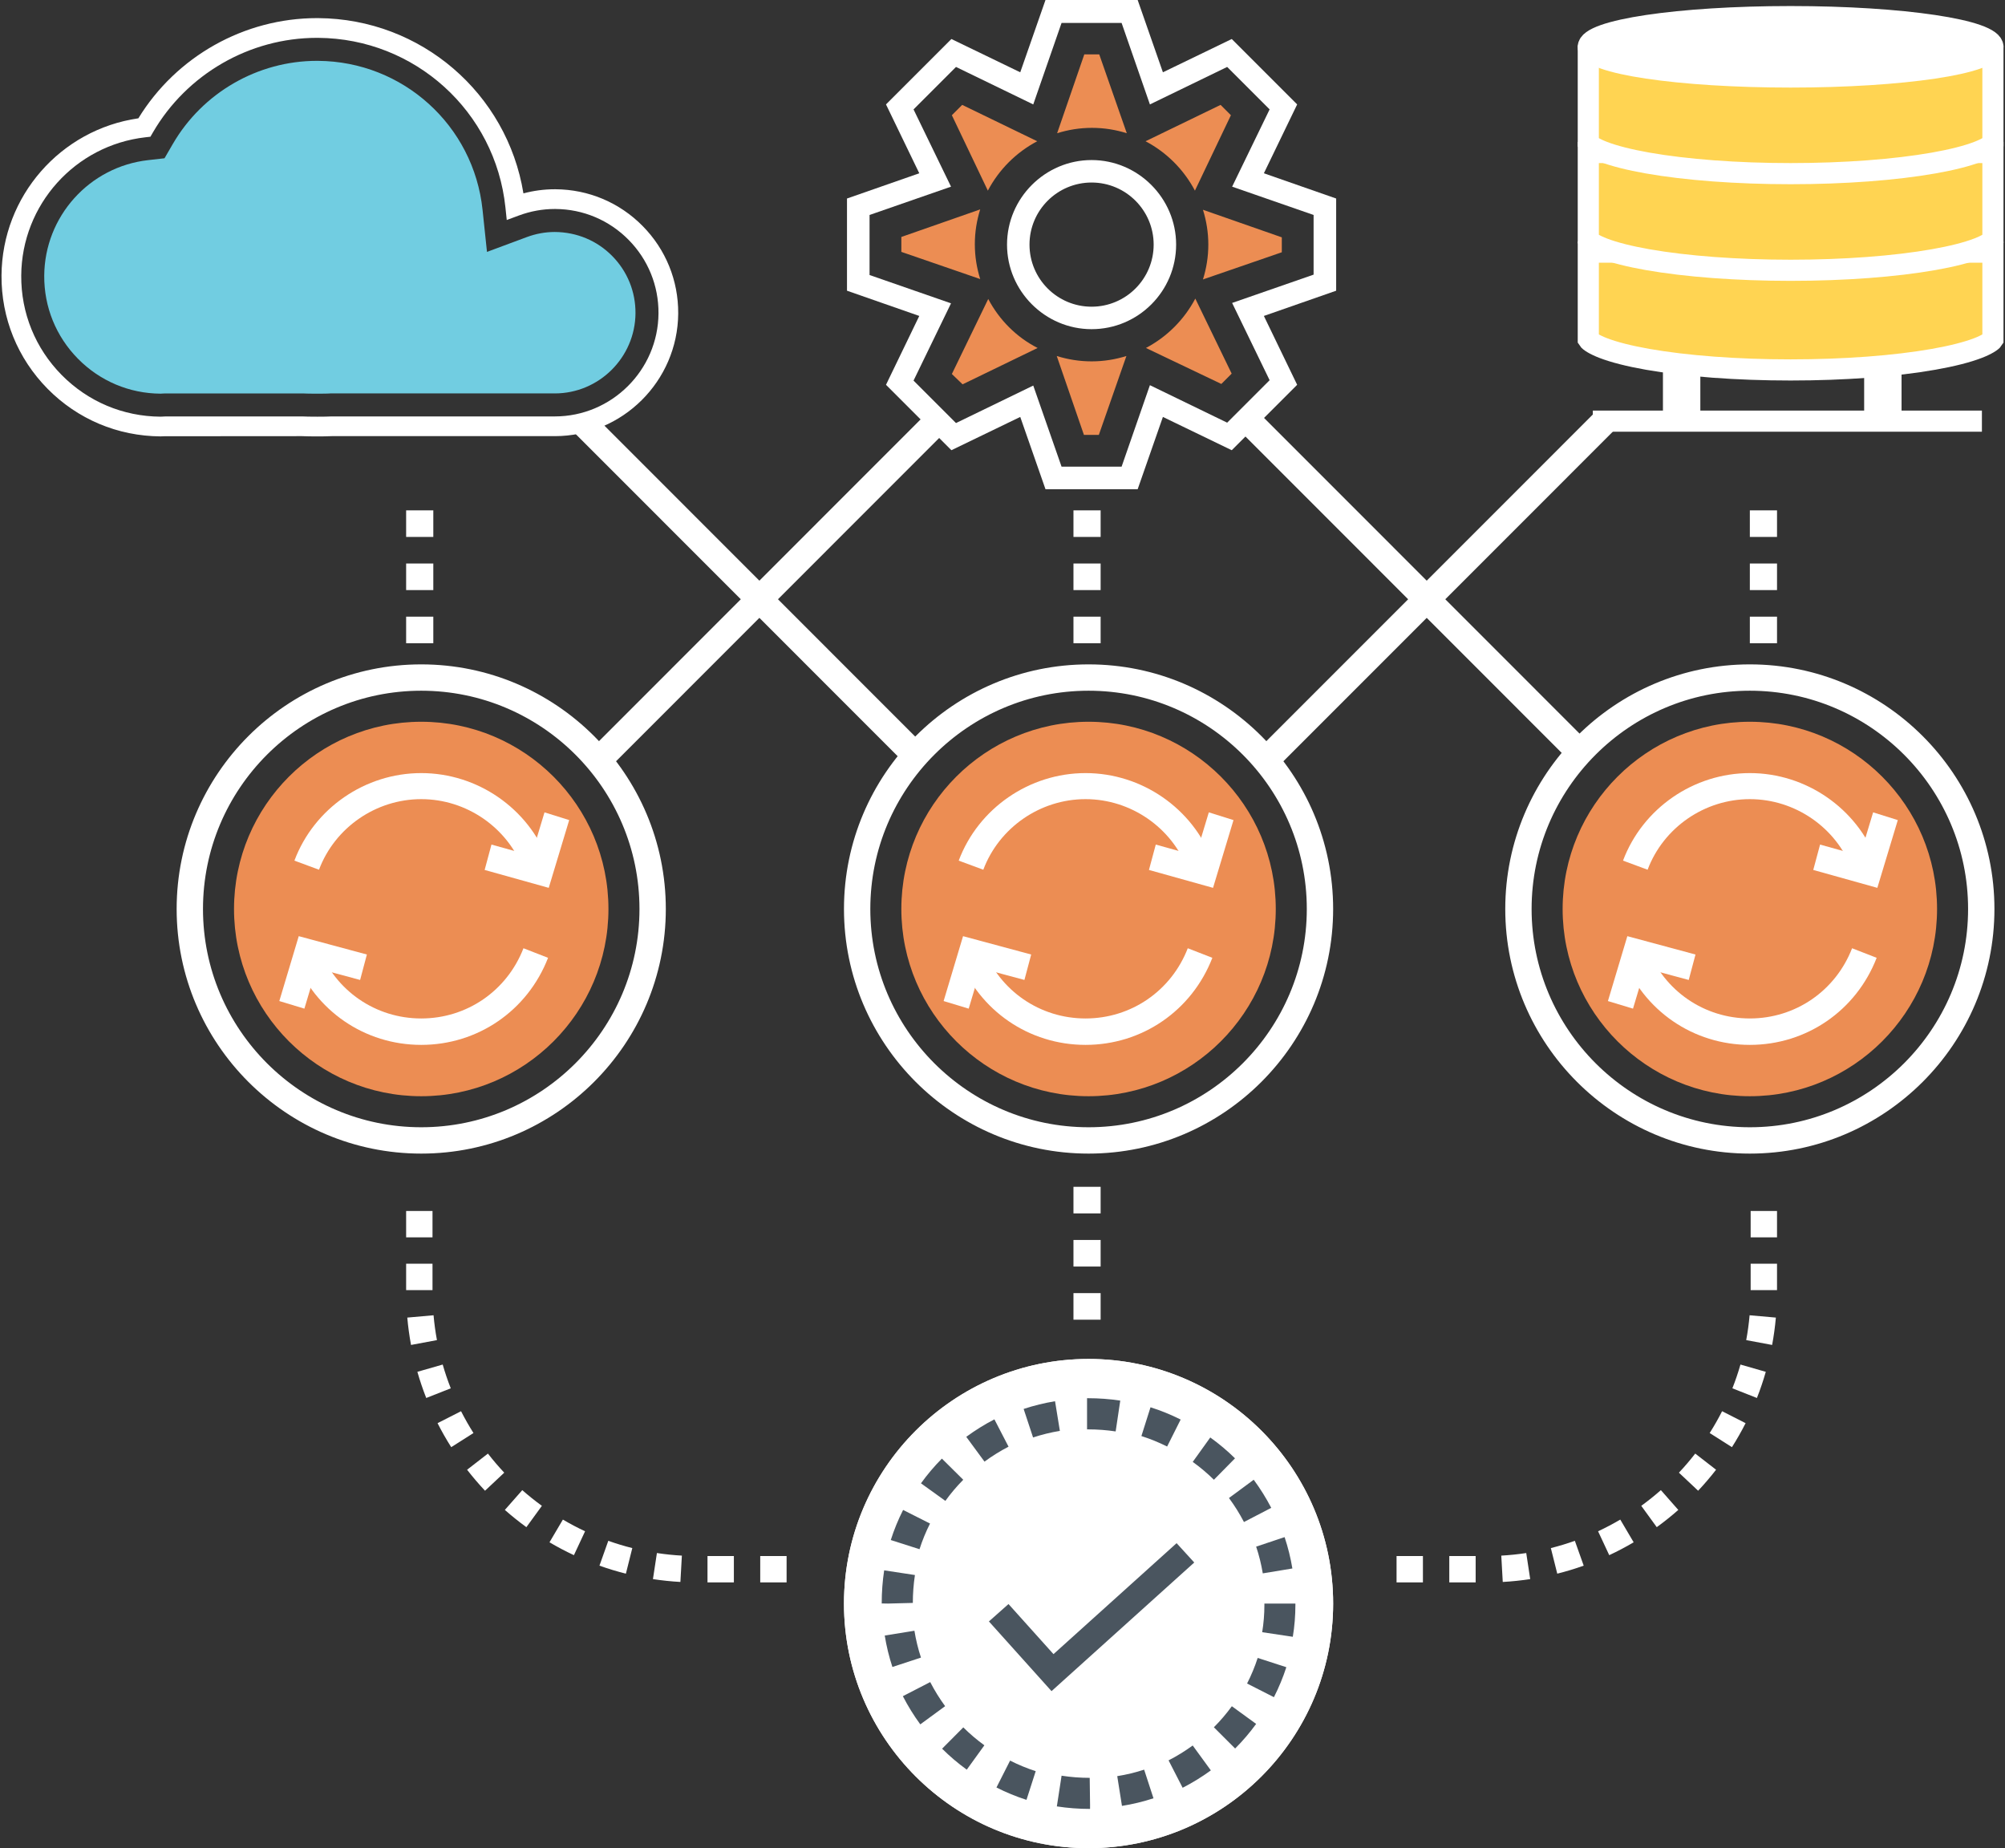 <?xml version="1.0" encoding="UTF-8"?>
<svg width="664px" height="612px" viewBox="0 0 664 612" version="1.1" xmlns="http://www.w3.org/2000/svg" xmlns:xlink="http://www.w3.org/1999/xlink">
    <rect x="0" y="0" width="664" height="612" fill="#333333" stroke="none"/>
    <!-- Generator: Sketch 58 (84663) - https://sketch.com -->
    <title>Flexible architecture</title>
    <desc>Created with Sketch.</desc>
    <g id="Page-1" stroke="none" stroke-width="1" fill="none" fill-rule="evenodd">
        <g id="main-page-copy" transform="translate(-278, -336)">
            <g id="Flexible-architecture" transform="translate(278.5, 336)">
                <circle id="Oval" fill="#FFD452" fill-rule="nonzero" cx="359.5" cy="531.5" r="55.5"></circle>
                <path d="M359.998,450 C315.336,450 279,486.337 279,531.001 C279,575.665 315.336,612 359.998,612 C404.664,612 441,575.663 441,531.001 C441,486.335 404.664,450 359.998,450 Z" id="Path-Copy-2" fill="#FFFFFF"></path>
                <path d="M138.998,220 C94.336,220 58,256.337 58,301.001 C58,345.665 94.336,382 138.998,382 C183.664,382 220,345.663 220,301.001 C220,256.335 183.664,220 138.998,220 Z M138.998,373.276 C99.147,373.276 66.723,340.853 66.723,300.999 C66.723,261.146 99.146,228.722 138.998,228.722 C178.853,228.722 211.276,261.145 211.276,300.999 C211.276,340.853 178.853,373.276 138.998,373.276 Z" id="Shape" fill="#FFFFFF" fill-rule="nonzero"></path>
                <path d="M139,239 C104.813,239 77,266.815 77,301.001 C77,335.186 104.813,363 139,363 C173.187,363 201,335.186 201,301.001 C201,266.815 173.187,239 139,239 Z" id="Path" fill="#EC8D53" fill-rule="nonzero"></path>
                <path d="M360,220 C315.337,220 279,256.337 279,301.001 C279,345.665 315.337,382 360,382 C404.663,382 441,345.663 441,301.001 C441,256.335 404.664,220 360,220 Z M360,373.276 C320.148,373.276 287.724,340.853 287.724,300.999 C287.724,261.146 320.148,228.722 360,228.722 C399.853,228.722 432.277,261.145 432.277,300.999 C432.277,340.853 399.853,373.276 360,373.276 Z" id="Shape" fill="#FFFFFF" fill-rule="nonzero"></path>
                <path d="M360,239 C325.813,239 298,266.815 298,301.001 C298,335.186 325.813,363 360,363 C394.187,363 422,335.186 422,301.001 C422,266.815 394.187,239 360,239 Z" id="Path" fill="#EC8D53" fill-rule="nonzero"></path>
                <path d="M579,220 C534.337,220 498,256.337 498,301.001 C498,345.665 534.337,382 579,382 C623.663,382 660,345.663 660,301.001 C660,256.335 623.663,220 579,220 Z M579,373.276 C539.148,373.276 506.723,340.853 506.723,300.999 C506.723,261.146 539.147,228.722 579,228.722 C618.853,228.722 651.276,261.145 651.276,300.999 C651.276,340.853 618.852,373.276 579,373.276 Z" id="Shape" fill="#FFFFFF" fill-rule="nonzero"></path>
                <path d="M578.999,239 C544.812,239 517,266.815 517,301.001 C517,335.186 544.812,363 578.999,363 C613.188,363 641,335.186 641,301.001 C641,266.815 613.189,239 578.999,239 Z" id="Path" fill="#EC8D53" fill-rule="nonzero"></path>
                <path d="M360,450 C315.337,450 279,486.337 279,530.999 C279,575.662 315.337,612 360,612 C404.663,612 441,575.663 441,531.001 C441,486.338 404.664,450 360,450 Z M360,603.276 C320.148,603.276 287.724,570.853 287.724,531.001 C287.724,491.149 320.148,458.724 360,458.724 C399.853,458.724 432.277,491.147 432.277,531.001 C432.277,570.854 399.853,603.276 360,603.276 Z" id="Shape" fill="#FFFFFF" fill-rule="nonzero"></path>
                <path d="M318.5,490.005 L311.429,483 C308.913,485.537 306.583,488.29 304.5,491.183 L312.582,497 C314.361,494.527 316.354,492.173 318.5,490.005 Z M307.5,504.5 L298.582,500 C296.963,503.201 295.59,506.553 294.5,509.961 L304.016,513 C304.947,510.094 306.118,507.234 307.5,504.5 Z M301.805,530.788 C301.805,527.699 302.039,524.592 302.5,521.552 L292.313,520 C291.773,523.549 291.497,527.18 291.5,530.962 L293.597,531 L301.805,530.788 Z M311.5,579.055 C314.027,581.573 316.774,583.909 319.668,586 L325.5,577.935 C323.027,576.146 320.679,574.151 318.518,572 L311.5,579.055 Z M302.331,540 L292.5,541.587 C293.071,545.114 293.923,548.617 295.039,552 L304.5,548.889 C303.55,546.002 302.82,543.012 302.331,540 Z M307.562,557 L298.5,561.67 C300.176,564.92 302.118,568.058 304.275,571 L312.5,564.976 C310.66,562.461 308.997,559.779 307.562,557 Z M333.5,479.051 L328.816,470 C325.579,471.675 322.445,473.625 319.5,475.789 L325.536,484 C328.053,482.15 330.734,480.484 333.5,479.051 Z M411.463,504 L420.5,499.302 C418.819,496.073 416.867,492.942 414.695,490 L406.5,496.051 C408.36,498.568 410.03,501.242 411.463,504 Z M417.7,521 L427.5,519.382 C426.918,515.863 426.052,512.371 424.925,509 L415.5,512.143 C416.462,515.018 417.201,517.997 417.7,521 Z M350.5,473.821 L348.902,464 C345.386,464.573 341.887,465.434 338.5,466.555 L341.624,476 C344.513,475.045 347.499,474.311 350.5,473.821 Z M401.5,571.968 L408.544,579 C411.059,576.48 413.401,573.739 415.5,570.849 L407.453,565 C405.654,567.47 403.651,569.817 401.5,571.968 Z M329.5,591.906 C332.694,593.528 336.039,594.905 339.441,596 L342.5,586.497 C339.594,585.561 336.74,584.385 334.014,583 L329.5,591.906 Z M400.308,476 L394.5,484.089 C396.976,485.864 399.335,487.854 401.513,490 L408.5,482.909 C405.956,480.403 403.201,478.077 400.308,476 Z M386.5,582.922 L391.155,592 C394.401,590.336 397.546,588.397 400.5,586.242 L394.491,578 C391.964,579.843 389.275,581.498 386.5,582.922 Z M428.499,531 L418.229,531 L418.232,531.508 C418.232,534.523 417.984,537.54 417.5,540.479 L427.641,542 C428.213,538.56 428.5,535.03 428.5,531.417 L428.499,531 Z M412.5,557.477 L421.39,562 C423.015,558.804 424.402,555.464 425.5,552.073 L416.013,549 C415.073,551.894 413.892,554.746 412.5,557.477 Z M380.518,466 L377.5,475.532 C380.412,476.458 383.278,477.625 386.017,479 L390.5,470.063 C387.291,468.45 383.934,467.083 380.518,466 Z M359.901,463 L359.5,463 L359.5,473.321 L359.901,473.321 C362.935,473.321 365.987,473.55 368.975,474 L370.5,463.794 C367.008,463.267 363.444,463 359.901,463 Z M351.065,588 L349.5,598.168 C353.066,598.721 356.715,599 360.463,599 L360.493,599 L360.5,597.736 L360.383,588.714 C357.261,588.712 354.127,588.473 351.065,588 Z M369.5,588.148 L371.062,598 C374.59,597.441 378.102,596.591 381.5,595.481 L378.407,586 C375.509,586.948 372.513,587.67 369.5,588.148 Z" id="Shape" fill="#4A555F" fill-rule="nonzero"></path>
                <path d="M146.11,451.854 L137.719,454.262 C138.563,457.205 139.552,460.119 140.658,462.926 L148.782,459.722 C147.777,457.175 146.878,454.529 146.11,451.854 Z M152.187,467.307 L144.404,471.264 C145.782,473.981 147.306,476.654 148.932,479.21 L156.3,474.528 C154.829,472.206 153.445,469.777 152.187,467.307 Z M154.187,486.688 C156.049,489.087 158.047,491.425 160.128,493.638 L166.49,487.657 C164.597,485.643 162.781,483.516 161.089,481.336 L154.187,486.688 Z M143.08,435.533 L134.382,436.303 C134.653,439.346 135.067,442.395 135.621,445.363 L144.205,443.762 C143.703,441.067 143.324,438.299 143.08,435.533 Z M142.733,401 L134,401 L134,409.733 L142.733,409.733 L142.733,401 Z M142.733,418.467 L134,418.467 L134,427.2 L142.733,427.2 L142.733,418.467 Z M233.803,524 L242.536,524 L242.536,515.267 L233.803,515.267 L233.803,524 Z M166.693,499.994 C168.967,501.996 171.366,503.916 173.825,505.703 L178.959,498.637 C176.719,497.011 174.533,495.262 172.464,493.44 L166.693,499.994 Z M251.267,515.267 L251.267,524 L260,524 L260,515.267 L251.267,515.267 Z M215.738,522.901 C218.737,523.357 221.796,523.674 224.828,523.844 L225.317,515.125 C222.557,514.971 219.777,514.682 217.051,514.267 L215.738,522.901 Z M198.022,518.449 C200.89,519.472 203.838,520.362 206.78,521.1 L208.9,512.629 C206.231,511.961 203.556,511.15 200.949,510.222 L198.022,518.449 Z M181.478,510.713 C184.097,512.259 186.817,513.692 189.566,514.976 L193.26,507.065 C190.765,505.897 188.292,504.596 185.913,503.191 L181.478,510.713 Z" id="Shape" fill="#FFFFFF" fill-rule="nonzero"></path>
                <path d="M496.682,515.126 L497.171,523.846 C500.203,523.676 503.262,523.358 506.262,522.902 L504.948,514.269 C502.223,514.683 499.443,514.972 496.682,515.126 Z M528.739,507.064 L532.435,514.974 C535.184,513.691 537.904,512.256 540.523,510.712 L536.088,503.19 C533.708,504.595 531.235,505.897 528.739,507.064 Z M462,524 L470.733,524 L470.733,515.267 L462,515.267 L462,524 Z M543.04,498.635 L548.174,505.702 C550.633,503.916 553.032,501.995 555.306,499.993 L549.536,493.438 C547.467,495.26 545.28,497.009 543.04,498.635 Z M479.464,524 L488.197,524 L488.197,515.267 L479.464,515.267 L479.464,524 Z M513.099,512.629 L515.22,521.1 C518.161,520.362 521.109,519.472 523.978,518.449 L521.049,510.222 C518.443,511.15 515.768,511.961 513.099,512.629 Z M579.267,427.2 L588,427.2 L588,418.467 L579.267,418.467 L579.267,427.2 Z M577.795,443.762 L586.379,445.363 C586.933,442.395 587.349,439.346 587.618,436.303 L578.92,435.533 C578.676,438.299 578.297,441.067 577.795,443.762 Z M555.511,487.656 L561.873,493.636 C563.954,491.424 565.952,489.085 567.814,486.687 L560.912,481.334 C559.22,483.515 557.404,485.642 555.511,487.656 Z M579.267,401 L579.267,409.733 L588,409.733 L588,401 L579.267,401 Z M565.7,474.528 L573.068,479.21 C574.694,476.654 576.218,473.98 577.596,471.264 L569.812,467.307 C568.556,469.777 567.172,472.206 565.7,474.528 Z M573.217,459.722 L581.342,462.926 C582.448,460.119 583.437,457.206 584.281,454.262 L575.89,451.854 C575.122,454.529 574.224,457.175 573.217,459.722 Z" id="Shape" fill="#FFFFFF" fill-rule="nonzero"></path>
                <polygon id="Rectangle" fill="#FFFFFF" fill-rule="nonzero" transform="translate(254.001, 195.423) rotate(-45) translate(-254.001, -195.423) " points="174.401 191.087 333.603 191.058 333.602 199.759 174.399 199.789"></polygon>
                <polygon id="Rectangle" fill="#FFFFFF" fill-rule="nonzero" transform="translate(247.977, 195.429) rotate(-45) translate(-247.977, -195.429) " points="243.641 115.829 252.343 115.827 252.313 275.029 243.611 275.031"></polygon>
                <polygon id="Rectangle" fill="#FFFFFF" fill-rule="nonzero" transform="translate(475.005, 195.425) rotate(-45) translate(-475.005, -195.425) " points="395.405 191.089 554.607 191.06 554.605 199.761 395.403 199.791"></polygon>
                <polygon id="Rectangle" fill="#FFFFFF" fill-rule="nonzero" transform="translate(468.984, 195.434) rotate(-45) translate(-468.984, -195.434) " points="464.648 115.834 473.35 115.832 473.32 275.035 464.619 275.036"></polygon>
                <path d="M134,213 L143,213 L143,204.2 L134,204.2 L134,213 Z M134,169 L134,177.8 L143,177.8 L143,169 L134,169 Z M134,195.401 L143,195.401 L143,186.6 L134,186.6 L134,195.401 Z" id="Shape" fill="#FFFFFF" fill-rule="nonzero"></path>
                <path d="M579,213 L588,213 L588,204.2 L579,204.2 L579,213 Z M579,169 L579,177.8 L588,177.8 L588,169 L579,169 Z M579,195.401 L588,195.401 L588,186.6 L579,186.6 L579,195.401 Z" id="Shape" fill="#FFFFFF" fill-rule="nonzero"></path>
                <path d="M355,195.401 L364,195.401 L364,186.6 L355,186.6 L355,195.401 L355,195.401 Z M355,213 L364,213 L364,204.2 L355,204.2 L355,213 L355,213 Z M355,169 L355,177.8 L364,177.8 L364,169 L355,169 Z" id="Shape" fill="#FFFFFF" fill-rule="nonzero"></path>
                <path d="M355,393 L355,401.8 L364,401.8 L364,393 L355,393 Z M355,437 L364,437 L364,428.2 L355,428.2 L355,437 L355,437 Z M355,419.401 L364,419.401 L364,410.6 L355,410.6 L355,419.401 L355,419.401 Z" id="Shape" fill="#FFFFFF" fill-rule="nonzero"></path>
                <path d="M139.002,256 C120.399,256 103.521,267.648 97,284.984 L105.142,288 C110.401,274.02 124.008,264.627 139.002,264.627 C153.998,264.627 167.603,274.02 172.858,288 L181,284.984 C174.485,267.649 157.605,256 139.002,256 Z" id="Path" fill="#FFFFFF" fill-rule="nonzero"></path>
                <path d="M172.858,314 C167.38,328.125 154.09,337.252 139,337.252 C123.908,337.252 110.617,328.126 105.142,314.001 L97,317.168 C103.791,334.683 120.277,346 139,346 C157.72,346 174.205,334.684 181,317.169 L172.858,314 Z" id="Path" fill="#FFFFFF" fill-rule="nonzero"></path>
                <polygon id="Path" fill="#FFFFFF" fill-rule="nonzero" points="179.826 269 175.491 283.363 162.261 279.667 160 288.072 181.226 294 188 271.563"></polygon>
                <polygon id="Path" fill="#FFFFFF" fill-rule="nonzero" points="98.435 310 92 331.485 100.304 334 104.312 320.611 118.759 324.499 121 316.076"></polygon>
                <path d="M359.001,256 C340.397,256 323.515,267.648 317,284.984 L325.142,288 C330.398,274.02 344.003,264.627 358.999,264.627 C373.996,264.627 387.601,274.02 392.858,288 L401,284.984 C394.486,267.649 377.605,256 359.001,256 Z" id="Path" fill="#FFFFFF" fill-rule="nonzero"></path>
                <path d="M392.858,314 C387.383,328.125 374.092,337.252 359,337.252 C343.908,337.252 330.617,328.126 325.142,314 L317,317.167 C323.791,334.682 340.277,346 359,346 C377.723,346 394.209,334.682 401,317.167 L392.858,314 Z" id="Path" fill="#FFFFFF" fill-rule="nonzero"></path>
                <polygon id="Path" fill="#FFFFFF" fill-rule="nonzero" points="399.827 269 395.489 283.363 382.261 279.667 380 288.072 401.225 294 408 271.564"></polygon>
                <polygon id="Path" fill="#FFFFFF" fill-rule="nonzero" points="318.436 310 312 331.485 320.304 334 324.313 320.611 338.758 324.499 341 316.076"></polygon>
                <path d="M578.999,256 C560.398,256 543.521,267.648 537,284.984 L545.141,288 C550.401,274.02 564.005,264.627 578.999,264.627 C593.993,264.627 607.599,274.02 612.859,288 L621,284.984 C614.479,267.649 597.602,256 578.999,256 Z" id="Path" fill="#FFFFFF" fill-rule="nonzero"></path>
                <path d="M612.858,314 C607.381,328.125 594.088,337.251 578.999,337.251 C563.909,337.251 550.62,328.126 545.142,314 L537,317.17 C543.795,334.684 560.279,346 578.999,346 C597.719,346 614.207,334.684 621,317.17 L612.858,314 Z" id="Path" fill="#FFFFFF" fill-rule="nonzero"></path>
                <polygon id="Path" fill="#FFFFFF" fill-rule="nonzero" points="619.826 269 615.488 283.363 602.261 279.667 600 288.072 621.223 294 628 271.564"></polygon>
                <polygon id="Path" fill="#FFFFFF" fill-rule="nonzero" points="538.431 310 532 331.488 540.305 334 544.314 320.612 558.759 324.5 561 316.076"></polygon>
                <polygon id="Path" fill="#4A555F" fill-rule="nonzero" points="389.157 511 348.387 547.746 333.487 531.16 327 536.917 347.736 560 395 517.404"></polygon>
                <g id="Cloud" transform="translate(0, 6)" fill-rule="nonzero">
                    <path d="M212.323,68.836 C204.653,61.064 194.416,56.744 183.497,56.671 L183.222,56.67 C179.729,56.67 176.254,57.128 172.846,58.034 C167.447,24.905 138.918,0.23 104.923,0.002 L104.454,0 C80.387,0 57.882,12.67 45.322,33.178 C19.544,36.901 0.177,58.981 0.001,85.197 C-0.092,99.342 5.326,112.676 15.262,122.745 C25.197,132.813 38.46,138.41 52.677,138.504 C53.1,138.504 53.516,138.481 53.933,138.455 L99.526,138.423 C100.564,138.486 102.871,138.509 104.589,138.509 C105.628,138.509 108.121,138.5 109.36,138.423 L182.951,138.423 L183.227,138.424 C183.229,138.424 183.227,138.424 183.228,138.424 C205.615,138.424 223.952,120.208 224.103,97.82 C224.176,86.901 219.992,76.608 212.323,68.836 Z M183.227,131.895 L109.251,131.894 L109.018,131.902 C108.36,131.949 106.621,131.98 104.589,131.98 C102.194,131.98 100.401,131.941 99.868,131.902 L99.633,131.894 L54.371,131.896 C54.09,131.904 53.811,131.921 53.533,131.938 C53.25,131.956 52.966,131.975 52.65,131.975 C52.65,131.975 52.649,131.975 52.648,131.975 C40.248,131.893 28.622,126.986 19.911,118.159 C11.201,109.332 6.449,97.641 6.531,85.241 C6.688,61.781 24.379,42.099 47.683,39.459 L49.314,39.274 L50.139,37.854 C61.354,18.534 82.167,6.532 104.456,6.532 L104.881,6.534 C136.884,6.748 163.539,30.879 166.882,62.666 L167.322,66.852 L171.267,65.384 C175.159,63.936 179.181,63.202 183.223,63.202 L183.455,63.203 C192.63,63.264 201.233,66.894 207.677,73.424 C214.12,79.955 217.636,88.603 217.575,97.778 C217.446,116.59 202.04,131.895 183.227,131.895 Z" id="Shape" fill="#FFFFFF"></path>
                    <path d="M202.252,78.773 C197.236,73.691 190.543,70.866 183.223,70.818 C180.09,70.818 176.961,71.391 173.922,72.522 L160.774,77.413 L159.305,63.46 C156.368,35.536 132.949,14.337 104.829,14.15 L104.453,14.148 C84.871,14.148 66.583,24.697 56.728,41.677 L53.98,46.411 L48.541,47.027 C29.066,49.234 14.281,65.683 14.148,85.291 C14.079,95.658 18.051,105.429 25.333,112.808 C32.613,120.187 42.333,124.288 52.65,124.357 L53.056,124.335 C53.417,124.313 53.779,124.292 54.144,124.281 L100.063,124.283 L100.395,124.303 C100.786,124.327 102.389,124.363 104.588,124.363 C106.79,124.363 108.142,124.327 108.476,124.304 L108.863,124.276 C108.863,124.276 183.227,124.277 183.229,124.277 C197.867,124.277 209.857,112.365 209.956,97.726 C210.002,90.586 207.266,83.856 202.252,78.773 Z" id="Path" fill="#71CDE1"></path>
                </g>
                <g id="Database" transform="translate(522, 2)">
                    <g id="Group" transform="translate(5, 116)" fill="#FFFFFF">
                        <rect id="Rectangle" stroke="#FFFFFF" x="25.945" y="2.598" width="7.284" height="16.836"></rect>
                        <rect id="Rectangle" stroke="#979797" x="91.628" y="2.598" width="7.284" height="16.836"></rect>
                        <path d="M35.604,21.876 L23.22,21.876 L23.22,0.388 L35.604,0.388 L35.604,21.876 Z M27.643,17.958 L31.255,17.958 L31.255,4.177 L27.643,4.177 L27.643,17.958 Z" id="Shape" fill-rule="nonzero"></path>
                        <path d="M102.242,21.876 L89.858,21.876 L89.858,0.388 L102.242,0.388 L102.242,21.876 Z M94.207,17.958 L97.819,17.958 L97.819,4.177 L94.207,4.177 L94.207,17.958 Z" id="Shape" fill-rule="nonzero"></path>
                        <polygon id="Path" fill-rule="nonzero" points="128.926 24.958 0 24.958 0 17.958 128.853 17.958 128.853 24.958"></polygon>
                    </g>
                    <path d="M137.5,81.5 L3.5,81.5 L3.5,110.44 C3.864,111.024 5.552,112.136 8.466,113.259 C12.036,114.635 17.037,115.906 23.156,116.984 C35.892,119.226 52.66,120.5 70.5,120.5 C88.34,120.5 105.108,119.226 117.844,116.984 C123.963,115.906 128.964,114.635 132.534,113.259 C135.448,112.136 137.136,111.024 137.5,110.44 L137.5,81.5 Z" id="Combined-Shape" stroke="#FFFFFF" stroke-width="7" fill="#FFD452"></path>
                    <path d="M137.5,48.5 L3.5,48.5 L3.5,77.44 C3.864,78.024 5.552,79.136 8.466,80.259 C12.036,81.635 17.037,82.906 23.156,83.984 C35.892,86.226 52.66,87.5 70.5,87.5 C88.34,87.5 105.108,86.226 117.844,83.984 C123.963,82.906 128.964,81.635 132.534,80.259 C135.448,79.136 137.136,78.024 137.5,77.44 L137.5,48.5 Z" id="Combined-Shape" stroke="#FFFFFF" stroke-width="7" fill="#FFD452"></path>
                    <path d="M137.5,16.5 L3.5,16.5 L3.5,45.44 C3.864,46.024 5.552,47.136 8.466,48.259 C12.036,49.635 17.037,50.906 23.156,51.984 C35.892,54.226 52.66,55.5 70.5,55.5 C88.34,55.5 105.108,54.226 117.844,51.984 C123.963,50.906 128.964,49.635 132.534,48.259 C135.448,47.136 137.136,46.024 137.5,45.44 L137.5,16.5 Z" id="Combined-Shape" stroke="#FFFFFF" stroke-width="7" fill="#FFD452"></path>
                    <ellipse id="Oval" stroke="#FFFFFF" stroke-width="7" fill="#FFFFFF" cx="70.5" cy="13.5" rx="67" ry="10"></ellipse>
                </g>
                <g id="gear" transform="translate(280, 0)" fill-rule="nonzero">
                    <path d="M81,109 C65.613,109 53,96.387 53,81 C53,65.613 65.613,53 81,53 C96.387,53 109,65.613 109,81 C109,96.387 96.514,109 81,109 Z M81,60.441 C69.649,60.441 60.441,69.649 60.441,81 C60.441,92.351 69.649,101.559 81,101.559 C92.351,101.559 101.559,92.351 101.559,81 C101.559,69.649 92.351,60.441 81,60.441 Z" id="Shape" fill="#FFFFFF"></path>
                    <path d="M96.263,162 L65.737,162 L57.378,138.061 L34.579,149.081 L12.919,127.421 L23.939,104.622 L0,96.263 L0,65.737 L23.939,57.378 L12.919,34.579 L34.579,12.919 L57.378,23.939 L65.737,0 L96.263,0 L104.622,23.939 L127.421,12.919 L149.081,34.579 L138.061,57.378 L162,65.737 L162,96.263 L138.061,104.622 L149.081,127.421 L127.421,149.081 L104.622,138.061 L96.263,162 Z M71.057,154.527 L90.943,154.527 L100.316,127.548 L125.901,139.961 L139.961,125.901 L127.548,100.316 L154.527,90.943 L154.527,71.184 L127.548,61.811 L139.961,36.225 L125.901,22.166 L100.316,34.579 L90.943,7.6 L71.057,7.6 L61.684,34.579 L36.099,22.166 L22.039,36.225 L34.452,61.811 L7.473,71.184 L7.473,91.07 L34.452,100.443 L22.039,126.028 L36.099,140.088 L61.684,127.675 L71.057,154.527 Z" id="Shape" fill="#FFFFFF"></path>
                    <path d="M69.465,117.887 C73.141,119.028 76.944,119.662 81,119.662 C85.056,119.662 88.859,119.028 92.535,117.887 L83.408,144 L78.465,144 L69.465,117.887 Z M34.732,123.845 L46.775,99 C50.451,105.972 56.155,111.676 63.127,115.225 L38.282,127.268 L34.732,123.845 Z M99,115.225 C105.972,111.549 111.676,105.845 115.352,98.873 L127.394,123.718 L123.972,127.141 L99,115.225 Z M117.887,92.535 C119.028,88.859 119.662,85.056 119.662,81 C119.662,76.944 119.028,73.141 117.887,69.465 L144,78.592 L144,83.535 L117.887,92.535 Z M18,83.408 L18,78.465 L44.113,69.338 C42.972,73.014 42.338,76.817 42.338,80.873 C42.338,84.93 42.972,88.732 44.113,92.408 L18,83.408 Z M115.225,63.127 C111.549,56.155 105.845,50.451 98.873,46.775 L123.718,34.732 L127.141,38.155 L115.225,63.127 Z M34.732,38.155 L38.155,34.732 L63,46.775 C56.028,50.451 50.324,56.155 46.648,63.127 L34.732,38.155 Z M78.592,18 L83.535,18 L92.662,44.113 C88.986,42.972 85.183,42.338 81.127,42.338 C77.07,42.338 73.268,42.972 69.592,44.113 L78.592,18 Z" id="Shape" fill="#EC8D53"></path>
                </g>
            </g>
        </g>
    </g>
</svg>